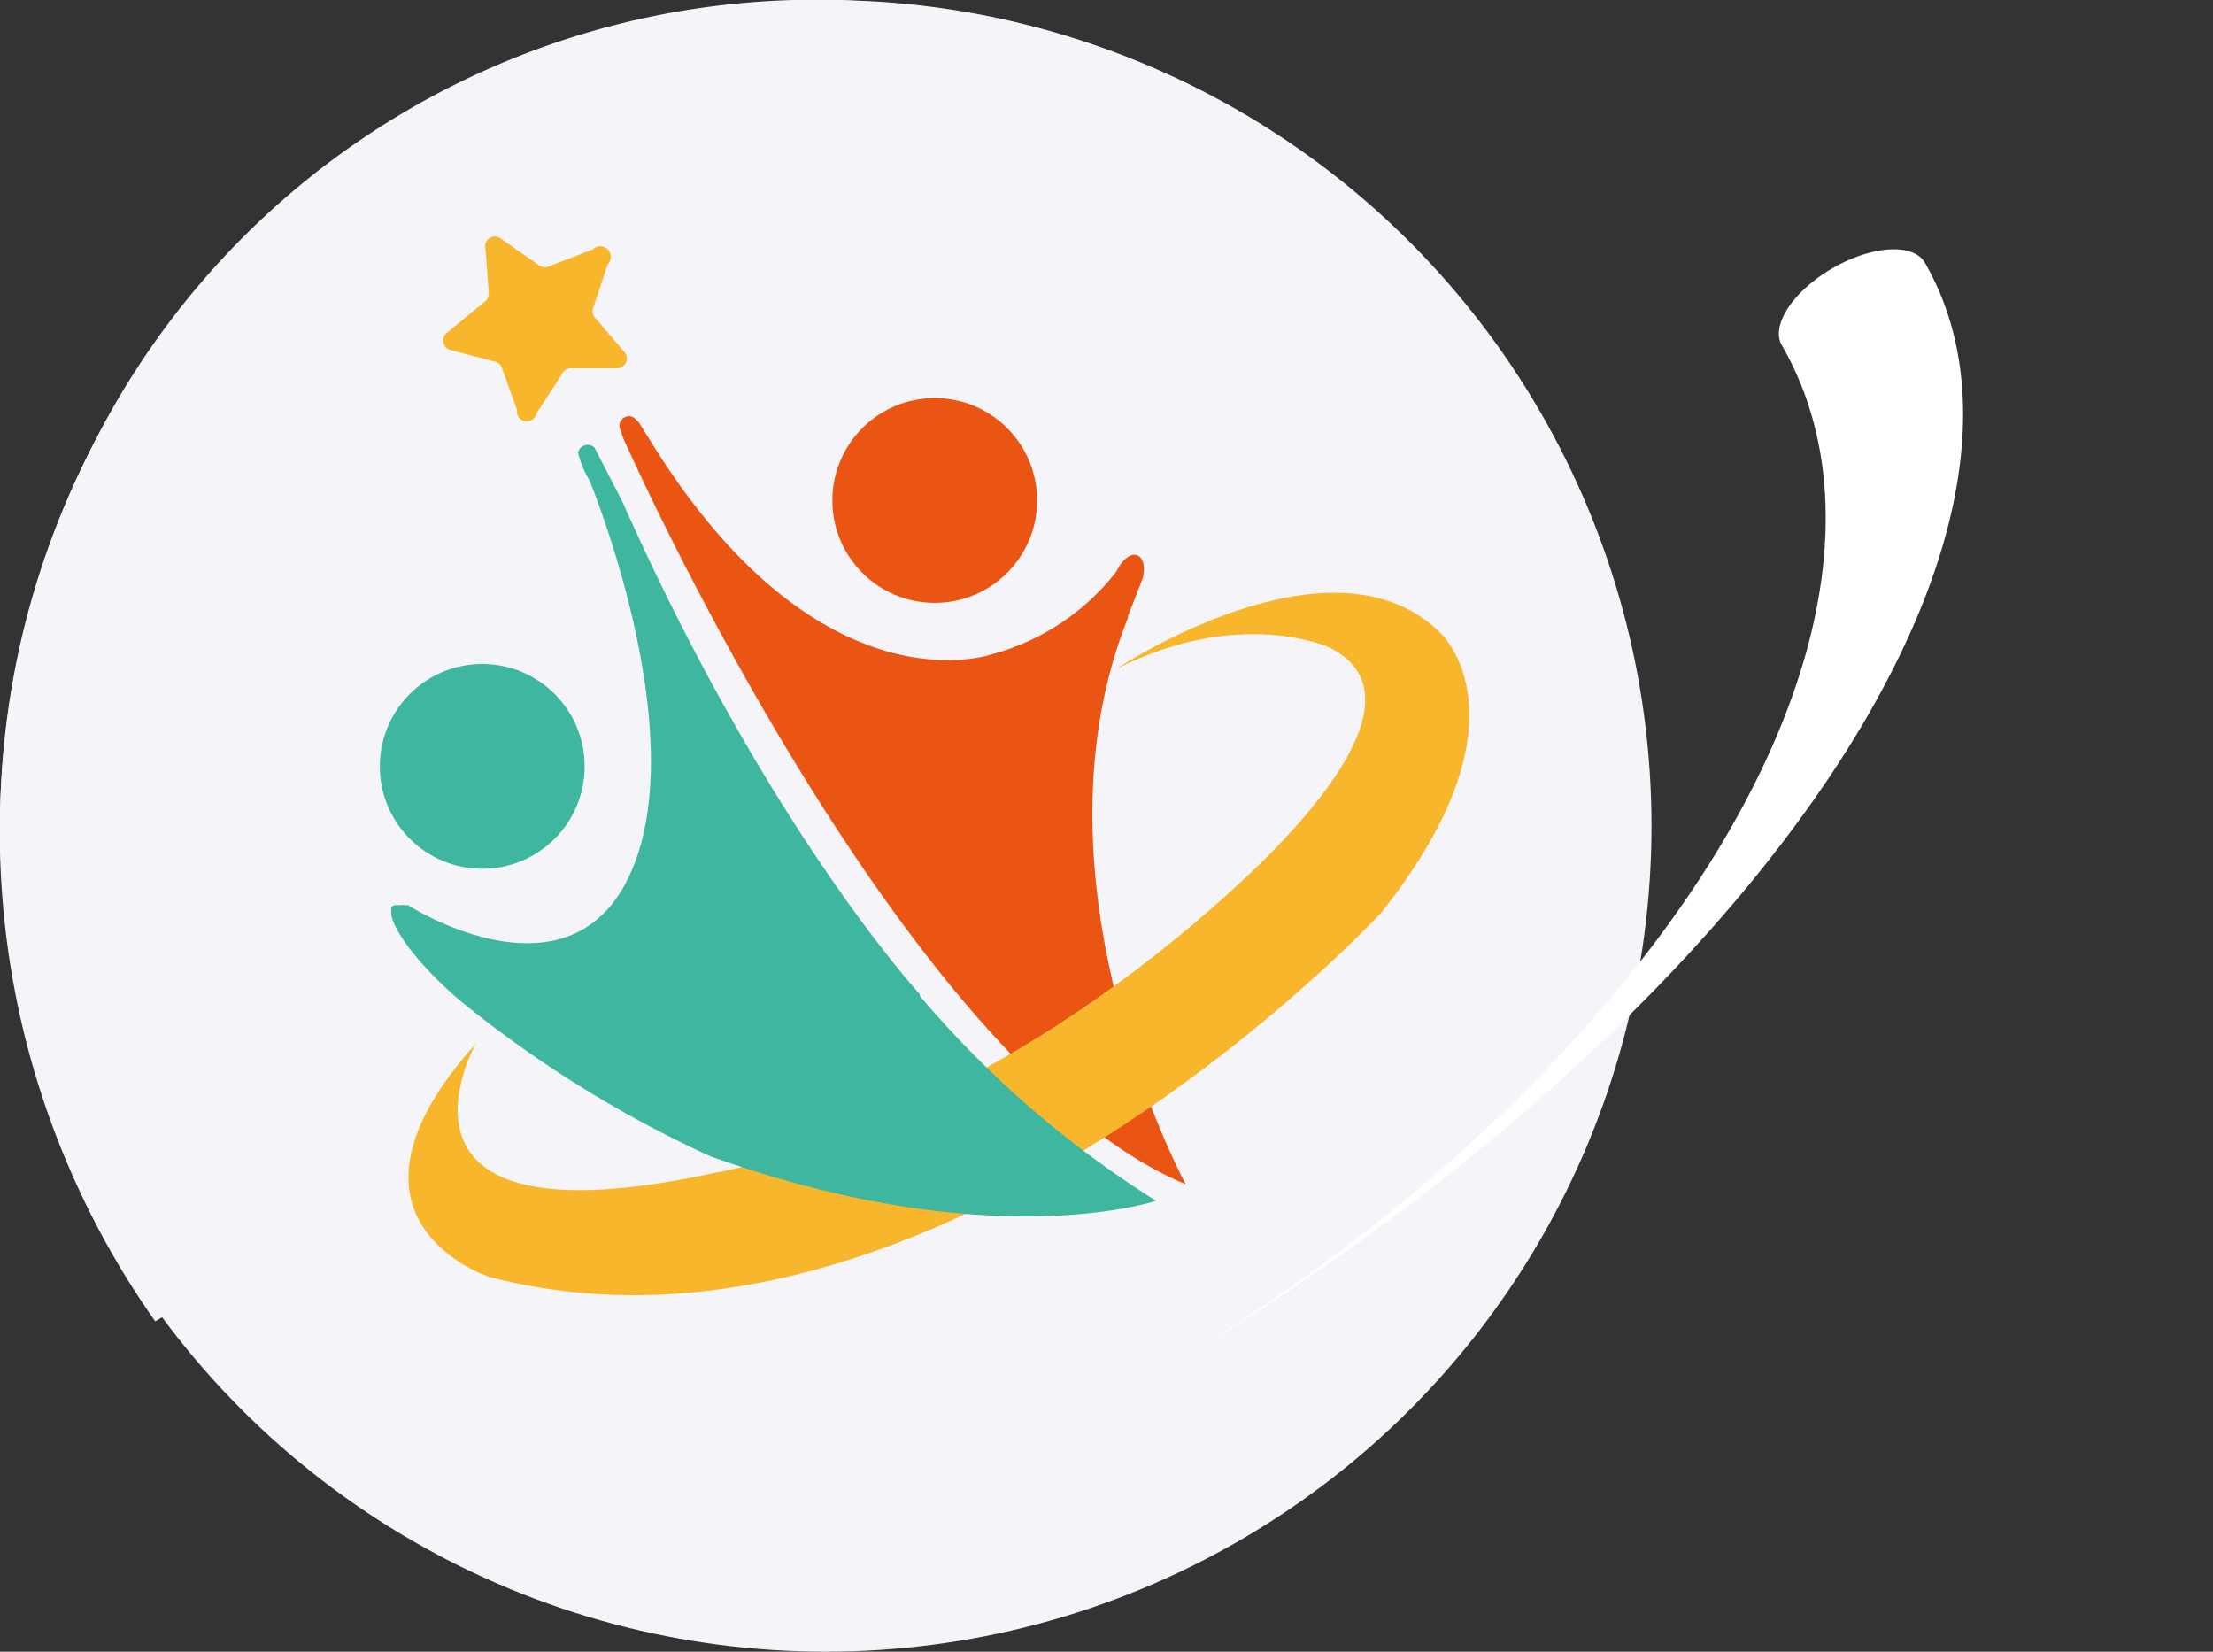 <svg xmlns="http://www.w3.org/2000/svg" width="134" height="100" viewBox="0 0 134 100">
  <rect x="0" y="0" width="134" height="100" fill="#333333" stroke="none"/>
  <g data-name="Group 221794" transform="translate(-28.4 -26.6)">
    <circle cx="50" cy="50" r="50" fill="#f5f5f9" transform="translate(28.4 26.6)" />
    <g transform=" matrix(0.866, -0.5, 0.25, 0.433, 80, 80)">
      <path d="M 0,70 A 65,70 0 0,0 65,0 5,5 0 0,1 75,0 75,70 0 0,1 0,70Z" fill="#FFF">
        <animateTransform attributeName="transform" type="rotate" from="360 0 0" to="0 0 0" dur="1s" repeatCount="indefinite" />
      </path>
    </g>
    <path fill="#f5f5f9" d="M122.4 56.2a49.2 49.2 0 0 0-43.3-29.6 49 49 0 0 0-45 26.8 51.4 51.4 0 0 0 3.7 53.2Z" />
    <g transform="translate(51.4 40.9)">
      <circle cx="6.2" cy="6.2" r="6.2" fill="#ea5514" transform="translate(27.4 9.8)" />
      <path fill="#ea5514" d="m45.3 23 .9-2.3s.3-1.2-.4-1.4c0 0-.6-.2-1.2 1a14.2 14.2 0 0 1-7.5 5S26.9 29 16.7 12.9l-1-1.6a1 1 0 0 0-.2-.2.5.5 0 0 0-.4-.2.6.6 0 0 0-.6.6 6.4 6.4 0 0 0 .5 1.3s16.7 37.5 33.8 44.6c0 0-9.9-18.2-3.5-34.3Z" />
      <path fill="#f8b62d" d="M5.8 48.9s-7 12.5 14.5 7.8c0 0 15.2-2.4 31.4-17.2 4.4-4 11.6-11.7 5.8-14.6 0 0-5.4-2.5-12.9 1.3 0 0 13-8.7 19.6-2.2 0 0 5.8 5.2-3.6 17 0 0-27 29.1-54 22 0 0-10.4-3.4-.8-14.1Z" />
      <circle cx="6.2" cy="6.2" r="6.2" fill="#3fb7a0" transform="translate(0 25.9)" />
      <path fill="#3fb7a0" d="M32.7 45.9s-9.2-10-18-29.8L13 12.8a.6.6 0 0 0-1 .3 6.2 6.2 0 0 0 .7 1.7s6.8 16.4 2 24.7c-4 6.8-13 1-13 1h-.2a.4.4 0 0 0-.2 0H1a.4.4 0 0 0-.1 0 .6.6 0 0 0-.2.1.4.4 0 0 0 0 .2c-.2 1 2 3.8 4.8 6A70.5 70.5 0 0 0 20 55.7c17 6.1 27 2.7 27 2.7A61.8 61.8 0 0 1 32.7 46Z" />
      <path fill="#f8b62d" d="m7.4.2 2.3 1.6a.6.6 0 0 0 .6 0l2.6-1a.6.6 0 0 1 .9.9l-.9 2.7a.6.6 0 0 0 .1.5L14.8 7a.6.6 0 0 1-.5 1h-2.8a.6.6 0 0 0-.5.4l-1.5 2.3a.6.6 0 0 1-1.2-.2L7.4 8a.6.6 0 0 0-.4-.4l-2.7-.7a.6.6 0 0 1-.3-1L6.3 4a.6.6 0 0 0 .3-.5L6.4.8a.6.6 0 0 1 1-.6Z" />
    </g>
  </g>
</svg>